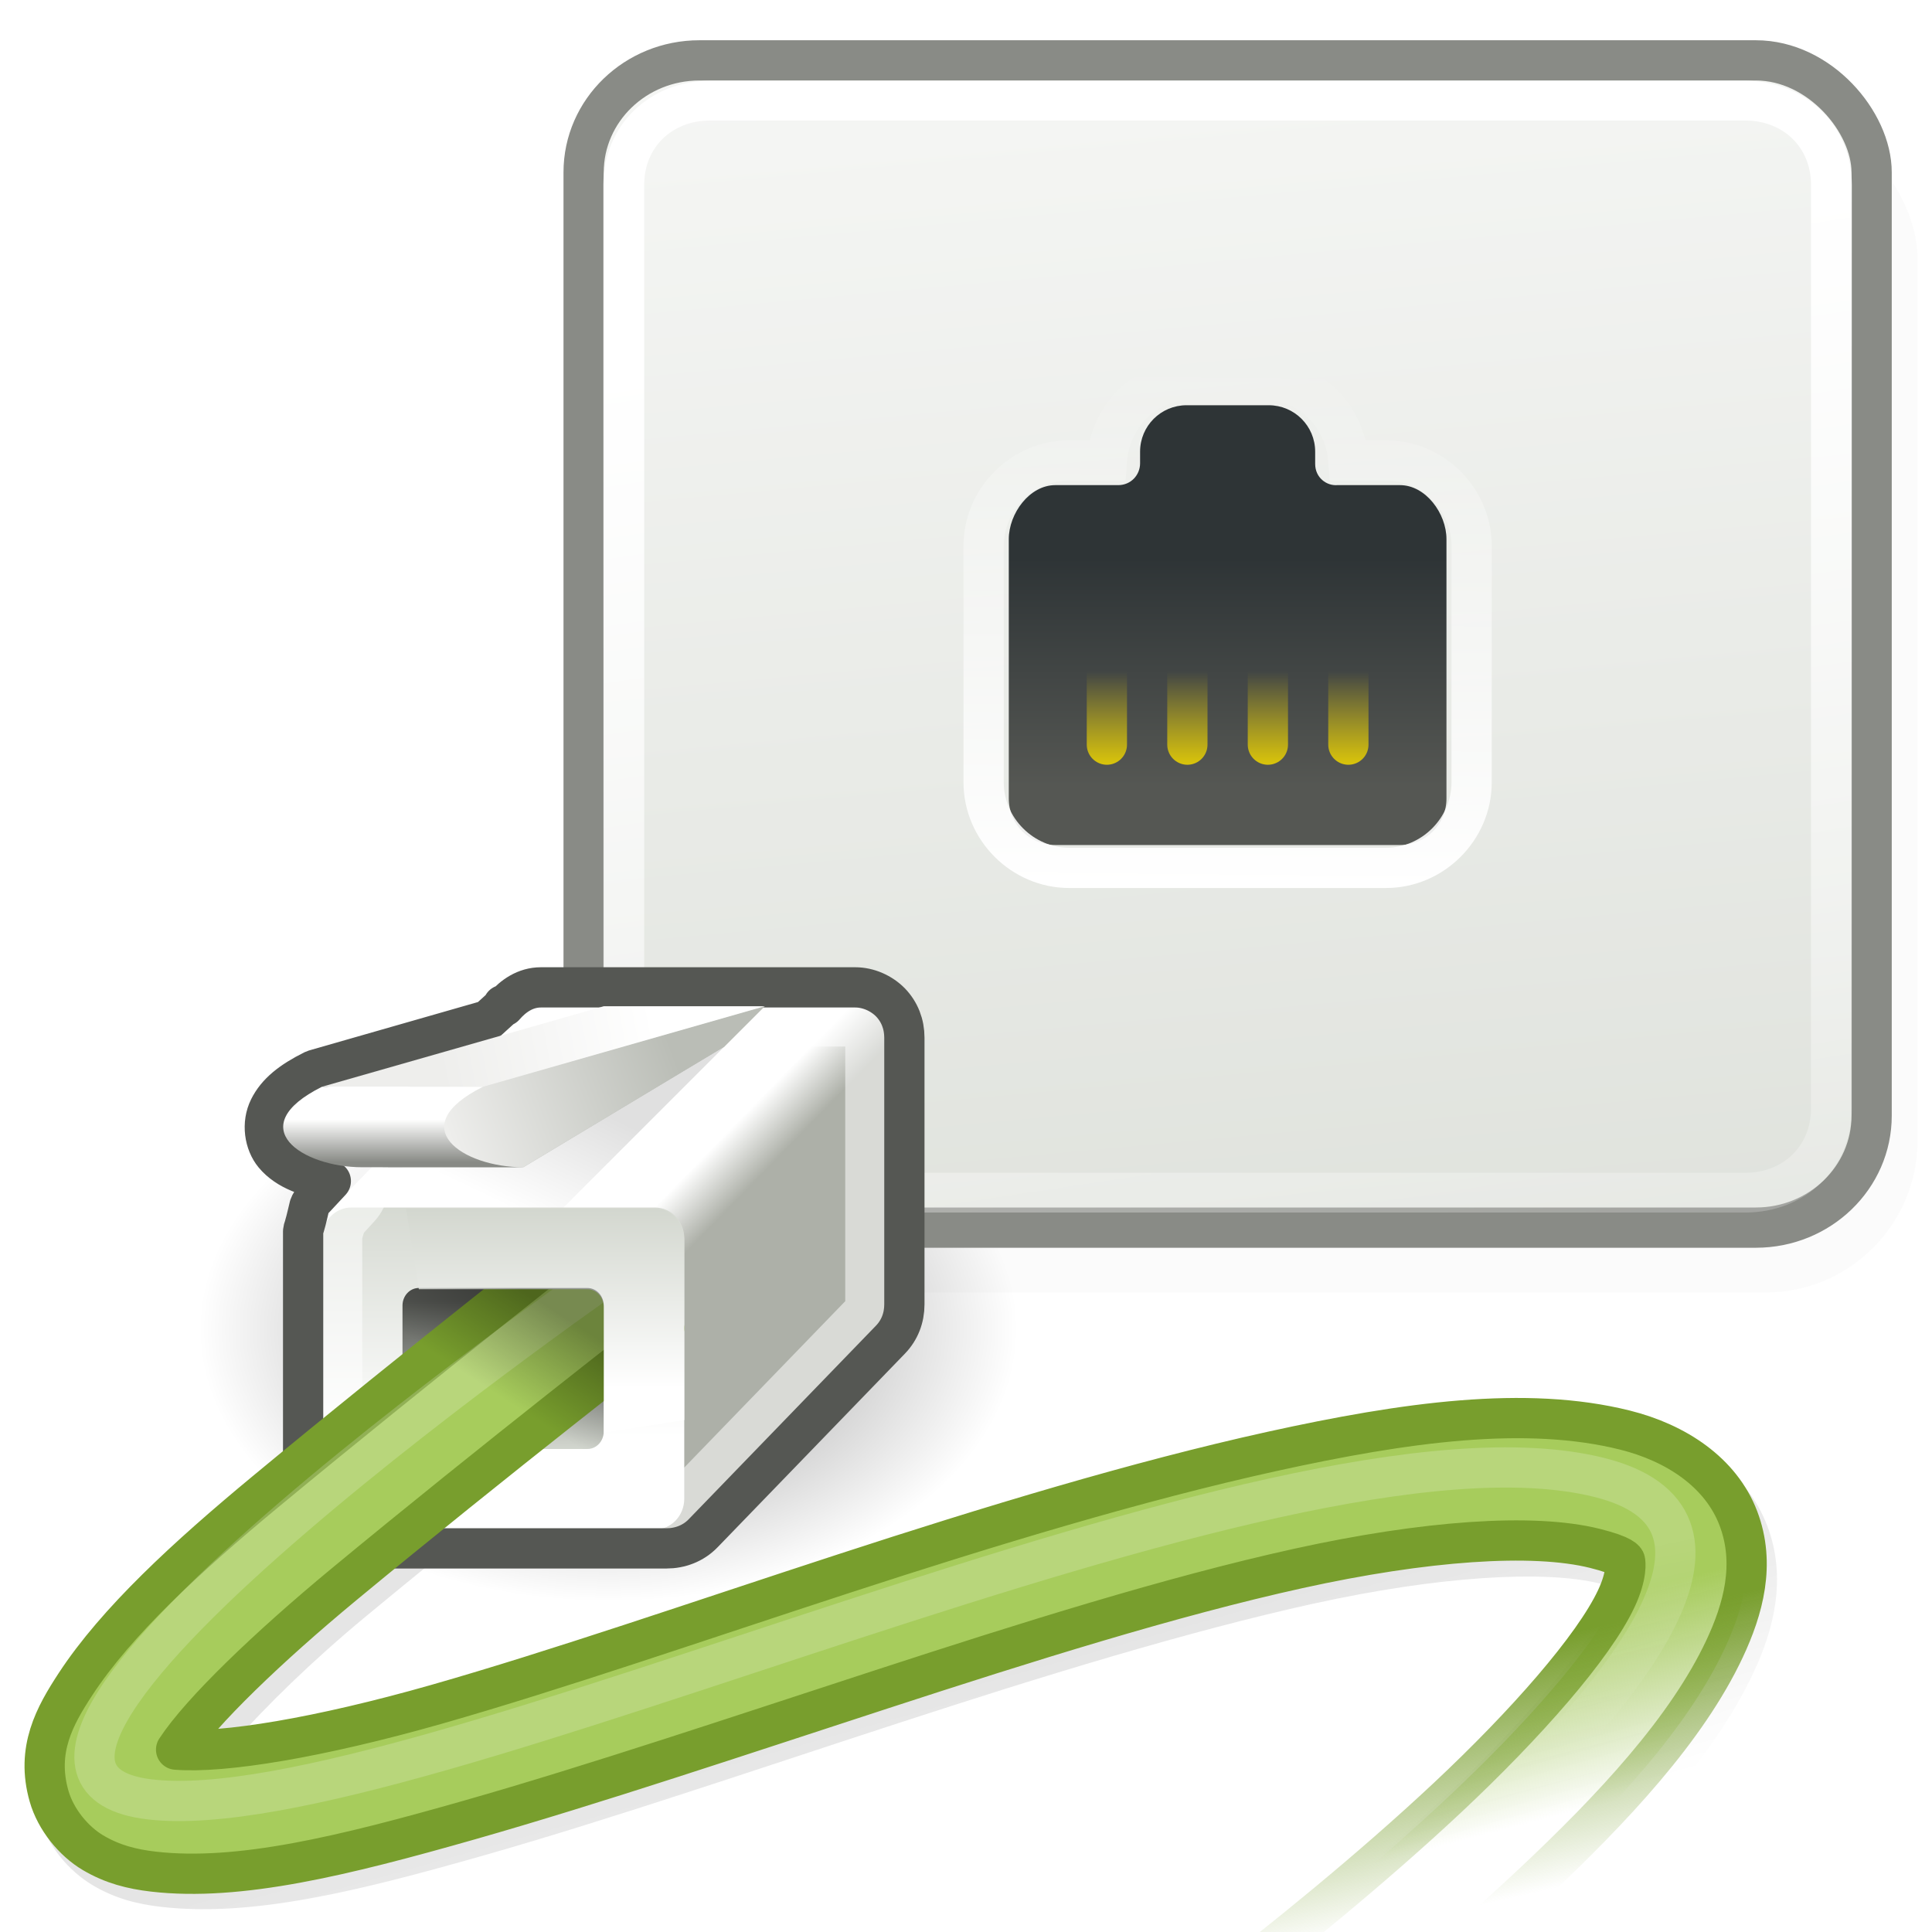 <?xml version="1.0" encoding="UTF-8" standalone="no"?>
<!-- Created with Inkscape (http://www.inkscape.org/) -->
<svg
   xmlns:dc="http://purl.org/dc/elements/1.1/"
   xmlns:cc="http://creativecommons.org/ns#"
   xmlns:rdf="http://www.w3.org/1999/02/22-rdf-syntax-ns#"
   xmlns:svg="http://www.w3.org/2000/svg"
   xmlns="http://www.w3.org/2000/svg"
   xmlns:xlink="http://www.w3.org/1999/xlink"
   xmlns:sodipodi="http://sodipodi.sourceforge.net/DTD/sodipodi-0.dtd"
   xmlns:inkscape="http://www.inkscape.org/namespaces/inkscape"
   id="svg2"
   sodipodi:version="0.32"
   inkscape:version="0.46"
   width="48"
   height="48"
   version="1.0"
   sodipodi:docbase="/home/dobey/Projects/gnome-icon-theme/scalable/devices"
   sodipodi:docname="gnome-dev-ethernet.svg"
   inkscape:output_extension="org.inkscape.output.svg.inkscape">
  <defs
     id="defs5">
    <inkscape:perspective
       sodipodi:type="inkscape:persp3d"
       inkscape:vp_x="0 : 24 : 1"
       inkscape:vp_y="0 : 1000 : 0"
       inkscape:vp_z="48 : 24 : 1"
       inkscape:persp3d-origin="24 : 16 : 1"
       id="perspective117" />
    <linearGradient
       inkscape:collect="always"
       id="linearGradient7822">
      <stop
         style="stop-color:#000000;stop-opacity:1;"
         offset="0"
         id="stop7824" />
      <stop
         style="stop-color:#000000;stop-opacity:0;"
         offset="1"
         id="stop7826" />
    </linearGradient>
    <linearGradient
       inkscape:collect="always"
       id="linearGradient7812">
      <stop
         style="stop-color:#000000;stop-opacity:1;"
         offset="0"
         id="stop7814" />
      <stop
         style="stop-color:#000000;stop-opacity:0;"
         offset="1"
         id="stop7816" />
    </linearGradient>
    <linearGradient
       inkscape:collect="always"
       id="linearGradient7688">
      <stop
         style="stop-color:#000000;stop-opacity:1;"
         offset="0"
         id="stop7690" />
      <stop
         style="stop-color:#000000;stop-opacity:0;"
         offset="1"
         id="stop7692" />
    </linearGradient>
    <linearGradient
       inkscape:collect="always"
       id="linearGradient7660">
      <stop
         style="stop-color:#ffffff;stop-opacity:1;"
         offset="0"
         id="stop7662" />
      <stop
         style="stop-color:#ffffff;stop-opacity:0;"
         offset="1"
         id="stop7664" />
    </linearGradient>
    <linearGradient
       id="linearGradient7652">
      <stop
         style="stop-color:#a7cc5c;stop-opacity:1;"
         offset="0"
         id="stop7654" />
      <stop
         style="stop-color:#a7cc5c;stop-opacity:0;"
         offset="1"
         id="stop7656" />
    </linearGradient>
    <linearGradient
       id="linearGradient7576">
      <stop
         style="stop-color:#789e2d;stop-opacity:1;"
         offset="0"
         id="stop7578" />
      <stop
         style="stop-color:#789e2d;stop-opacity:0;"
         offset="1"
         id="stop7580" />
    </linearGradient>
    <linearGradient
       inkscape:collect="always"
       id="linearGradient7438">
      <stop
         style="stop-color:#ffffff;stop-opacity:1;"
         offset="0"
         id="stop7440" />
      <stop
         style="stop-color:#ffffff;stop-opacity:0;"
         offset="1"
         id="stop7442" />
    </linearGradient>
    <linearGradient
       inkscape:collect="always"
       id="linearGradient7430">
      <stop
         style="stop-color:#ffffff;stop-opacity:1;"
         offset="0"
         id="stop7432" />
      <stop
         style="stop-color:#ffffff;stop-opacity:0;"
         offset="1"
         id="stop7434" />
    </linearGradient>
    <linearGradient
       inkscape:collect="always"
       id="linearGradient7422">
      <stop
         style="stop-color:#edd400;stop-opacity:1;"
         offset="0"
         id="stop7424" />
      <stop
         style="stop-color:#edd400;stop-opacity:0;"
         offset="1"
         id="stop7426" />
    </linearGradient>
    <linearGradient
       id="linearGradient7340">
      <stop
         style="stop-color:#2e3436;stop-opacity:1;"
         offset="0"
         id="stop7342" />
      <stop
         style="stop-color:#555753;stop-opacity:1"
         offset="1"
         id="stop7344" />
    </linearGradient>
    <linearGradient
       id="linearGradient7277">
      <stop
         style="stop-color:#555753;stop-opacity:1"
         offset="0"
         id="stop7279" />
      <stop
         style="stop-color:#d3d7cf;stop-opacity:1"
         offset="1"
         id="stop7281" />
    </linearGradient>
    <linearGradient
       id="linearGradient7269">
      <stop
         id="stop7271"
         offset="0"
         style="stop-color:#ffffff;stop-opacity:1;" />
      <stop
         id="stop7273"
         offset="1"
         style="stop-color:#d3d7cf;stop-opacity:1" />
    </linearGradient>
    <linearGradient
       id="linearGradient7263">
      <stop
         id="stop7265"
         offset="0"
         style="stop-color:#adb0a8;stop-opacity:1;" />
      <stop
         id="stop7267"
         offset="1"
         style="stop-color:#ffffff;stop-opacity:1" />
    </linearGradient>
    <linearGradient
       id="linearGradient7257">
      <stop
         id="stop7259"
         offset="0"
         style="stop-color:#000000;stop-opacity:1" />
      <stop
         id="stop7261"
         offset="1"
         style="stop-color:#000000;stop-opacity:0;" />
    </linearGradient>
    <linearGradient
       id="linearGradient7245">
      <stop
         style="stop-color:#eeeeec;stop-opacity:1;"
         offset="0"
         id="stop7247" />
      <stop
         style="stop-color:#ffffff;stop-opacity:1;"
         offset="1"
         id="stop7249" />
    </linearGradient>
    <linearGradient
       id="linearGradient7237">
      <stop
         style="stop-color:#eeeeec;stop-opacity:1"
         offset="0"
         id="stop7239" />
      <stop
         style="stop-color:#babdb6;stop-opacity:1;"
         offset="1"
         id="stop7241" />
    </linearGradient>
    <linearGradient
       id="linearGradient7186">
      <stop
         style="stop-color:#888a85;stop-opacity:1;"
         offset="0"
         id="stop7188" />
      <stop
         style="stop-color:#ffffff;stop-opacity:1;"
         offset="1"
         id="stop7190" />
    </linearGradient>
    <linearGradient
       id="linearGradient6991">
      <stop
         style="stop-color:#d3d7cf;stop-opacity:1"
         offset="0"
         id="stop6993" />
      <stop
         style="stop-color:#ffffff;stop-opacity:1"
         offset="1"
         id="stop6995" />
    </linearGradient>
    <linearGradient
       inkscape:collect="always"
       xlink:href="#linearGradient6991"
       id="linearGradient6047"
       gradientUnits="userSpaceOnUse"
       gradientTransform="matrix(2,0,0,1.933,43.5,0.533)"
       x1="-7.975"
       y1="25.357"
       x2="-11.006"
       y2="-6.568" />
    <linearGradient
       inkscape:collect="always"
       xlink:href="#linearGradient7340"
       id="linearGradient7346"
       x1="32.812"
       y1="21"
       x2="32.812"
       y2="26.205"
       gradientUnits="userSpaceOnUse"
       gradientTransform="matrix(1.087,0,0,1.086,-1.581,-8.943)" />
    <linearGradient
       inkscape:collect="always"
       xlink:href="#linearGradient7422"
       id="linearGradient7428"
       x1="30.312"
       y1="27.313"
       x2="30.312"
       y2="24.688"
       gradientUnits="userSpaceOnUse" />
    <linearGradient
       inkscape:collect="always"
       xlink:href="#linearGradient7430"
       id="linearGradient7436"
       x1="28.875"
       y1="29"
       x2="29"
       y2="16"
       gradientUnits="userSpaceOnUse"
       gradientTransform="translate(1,-7)" />
    <linearGradient
       inkscape:collect="always"
       xlink:href="#linearGradient7438"
       id="linearGradient7444"
       x1="-7.852"
       y1="3.755"
       x2="-5.51"
       y2="18.938"
       gradientUnits="userSpaceOnUse" />
    <linearGradient
       inkscape:collect="always"
       xlink:href="#linearGradient7422"
       id="linearGradient7446"
       gradientUnits="userSpaceOnUse"
       x1="30.312"
       y1="27.313"
       x2="30.312"
       y2="24.688" />
    <linearGradient
       inkscape:collect="always"
       xlink:href="#linearGradient7422"
       id="linearGradient7448"
       gradientUnits="userSpaceOnUse"
       x1="30.312"
       y1="27.313"
       x2="30.312"
       y2="24.688" />
    <linearGradient
       inkscape:collect="always"
       xlink:href="#linearGradient7422"
       id="linearGradient7450"
       gradientUnits="userSpaceOnUse"
       x1="30.312"
       y1="27.313"
       x2="30.312"
       y2="24.688" />
    <linearGradient
       inkscape:collect="always"
       xlink:href="#linearGradient7422"
       id="linearGradient7452"
       gradientUnits="userSpaceOnUse"
       x1="30.312"
       y1="27.313"
       x2="30.312"
       y2="24.688" />
    <linearGradient
       inkscape:collect="always"
       xlink:href="#linearGradient7263"
       id="linearGradient7555"
       gradientUnits="userSpaceOnUse"
       x1="1.626"
       y1="55.219"
       x2="0.822"
       y2="54.416" />
    <linearGradient
       inkscape:collect="always"
       xlink:href="#linearGradient7269"
       id="linearGradient7557"
       gradientUnits="userSpaceOnUse"
       gradientTransform="matrix(0.964,0,0,0.972,-0.25,1.694)"
       x1="-4.221"
       y1="59.879"
       x2="-4.221"
       y2="54.708" />
    <linearGradient
       inkscape:collect="always"
       xlink:href="#linearGradient7257"
       id="linearGradient7559"
       gradientUnits="userSpaceOnUse"
       gradientTransform="translate(-4,-24)"
       x1="-1.989"
       y1="51.138"
       x2="-3.359"
       y2="54" />
    <linearGradient
       inkscape:collect="always"
       xlink:href="#linearGradient7237"
       id="linearGradient7561"
       gradientUnits="userSpaceOnUse"
       gradientTransform="translate(-4,-24)"
       x1="-4.685"
       y1="52.64"
       x2="0.884"
       y2="50.563" />
    <linearGradient
       inkscape:collect="always"
       xlink:href="#linearGradient7245"
       id="linearGradient7563"
       gradientUnits="userSpaceOnUse"
       gradientTransform="translate(-4,-24)"
       x1="-5.082"
       y1="50.519"
       x2="0.265"
       y2="49.458" />
    <linearGradient
       inkscape:collect="always"
       xlink:href="#linearGradient7186"
       id="linearGradient7565"
       gradientUnits="userSpaceOnUse"
       gradientTransform="translate(-4,-24)"
       x1="-5.969"
       y1="52.875"
       x2="-5.969"
       y2="51.812" />
    <linearGradient
       inkscape:collect="always"
       xlink:href="#linearGradient7277"
       id="linearGradient7567"
       gradientUnits="userSpaceOnUse"
       gradientTransform="matrix(1,0,0,1.029,-4,-25.143)"
       x1="-3.536"
       y1="55.867"
       x2="-3.536"
       y2="59.445" />
    <linearGradient
       inkscape:collect="always"
       xlink:href="#linearGradient7269"
       id="linearGradient7574"
       gradientUnits="userSpaceOnUse"
       gradientTransform="matrix(1.125,0,0,1.167,15.875,-34.135)"
       x1="-4.11"
       y1="58.808"
       x2="-4.11"
       y2="55" />
    <linearGradient
       inkscape:collect="always"
       xlink:href="#linearGradient7576"
       id="linearGradient7582"
       x1="38.75"
       y1="40.625"
       x2="40.125"
       y2="46.562"
       gradientUnits="userSpaceOnUse" />
    <linearGradient
       inkscape:collect="always"
       xlink:href="#linearGradient7652"
       id="linearGradient7658"
       x1="37.625"
       y1="40.312"
       x2="38.875"
       y2="45.062"
       gradientUnits="userSpaceOnUse" />
    <linearGradient
       inkscape:collect="always"
       xlink:href="#linearGradient7660"
       id="linearGradient7666"
       x1="41.188"
       y1="38.312"
       x2="42.124"
       y2="42.938"
       gradientUnits="userSpaceOnUse" />
    <linearGradient
       inkscape:collect="always"
       xlink:href="#linearGradient7688"
       id="linearGradient7694"
       x1="28.625"
       y1="41.125"
       x2="30.5"
       y2="47.812"
       gradientUnits="userSpaceOnUse" />
    <linearGradient
       inkscape:collect="always"
       xlink:href="#linearGradient7812"
       id="linearGradient7818"
       x1="-6.406"
       y1="32.438"
       x2="-7.781"
       y2="34.562"
       gradientUnits="userSpaceOnUse" />
    <radialGradient
       inkscape:collect="always"
       xlink:href="#linearGradient7822"
       id="radialGradient7828"
       cx="14.363"
       cy="34.786"
       fx="14.363"
       fy="34.786"
       r="8.795"
       gradientTransform="matrix(1,0,0,0.688,0,10.838)"
       gradientUnits="userSpaceOnUse" />
    <filter
       inkscape:collect="always"
       id="filter5386">
      <feGaussianBlur
         inkscape:collect="always"
         stdDeviation="0.263"
         id="feGaussianBlur5388" />
    </filter>
    <filter
       inkscape:collect="always"
       id="filter5406">
      <feGaussianBlur
         inkscape:collect="always"
         stdDeviation="0.782"
         id="feGaussianBlur5408" />
    </filter>
  </defs>
  <sodipodi:namedview
     inkscape:window-height="792"
     inkscape:window-width="770"
     inkscape:pageshadow="2"
     inkscape:pageopacity="0.0"
     guidetolerance="10.0"
     gridtolerance="10.0"
     objecttolerance="10.0"
     borderopacity="1"
     bordercolor="#e8e8e8"
     pagecolor="#ffffff"
     id="base"
     showgrid="false"
     inkscape:showpageshadow="false"
     showborder="true"
     inkscape:grid-points="true"
     showguides="true"
     inkscape:guide-bbox="true"
     inkscape:zoom="1.9999999"
     inkscape:cx="-27.893934"
     inkscape:cy="28.423197"
     inkscape:window-x="378"
     inkscape:window-y="181"
     inkscape:current-layer="svg2"
     width="48px"
     height="48px"
     inkscape:guide-points="false"
     inkscape:object-nodes="false"
     inkscape:object-points="false"
     inkscape:object-paths="true"
     inkscape:grid-bbox="true">
    <inkscape:grid
       type="xygrid"
       id="grid4751" />
    <inkscape:grid
       id="GridFromPre046Settings"
       type="xygrid"
       originx="0px"
       originy="0px"
       spacingx="0.5px"
       spacingy="0.5px"
       color="#0000ff"
       empcolor="#0000ff"
       opacity="0.2"
       empopacity="0.4"
       empspacing="2" />
  </sodipodi:namedview>
  <path
     style="fill:#ffffff;fill-opacity:1;fill-rule:evenodd;stroke:none;stroke-width:1;stroke-linecap:round;stroke-linejoin:miter;stroke-miterlimit:4;stroke-dashoffset:0.7;stroke-opacity:0.992"
     d="M 5,12 L 8,12 L 10,12 L 7,12 L 5,12 z "
     id="path7013"
     sodipodi:nodetypes="ccccc" />
  <path
     sodipodi:type="arc"
     style="opacity:0.459;fill:url(#radialGradient7828);fill-opacity:1;fill-rule:evenodd;stroke:none;stroke-width:1;stroke-linecap:round;stroke-linejoin:round;stroke-miterlimit:4;stroke-dasharray:none;stroke-dashoffset:0.7;stroke-opacity:1"
     id="path7820"
     sodipodi:cx="14.363107"
     sodipodi:cy="34.785942"
     sodipodi:rx="8.7946405"
     sodipodi:ry="6.0546017"
     d="M 23.158 34.786 A 8.795 6.055 0 1 1  5.568,34.786 A 8.795 6.055 0 1 1  23.158 34.786 z"
     transform="matrix(1.156,0,0,1.117,-1.489,-5.813)" />
  <rect
     style="opacity:0.12;fill:#000000;fill-opacity:1;fill-rule:evenodd;stroke:none;stroke-width:1;stroke-linecap:round;stroke-linejoin:round;stroke-miterlimit:4;stroke-dasharray:none;stroke-dashoffset:0.7;stroke-opacity:0.992;filter:url(#filter5386)"
     id="rect7696"
     width="32"
     height="29"
     x="15.375"
     y="2.875"
     rx="3.723"
     ry="3.723"
     transform="matrix(1.016,0,0,1.016,-0.49,-0.271)" />
  <rect
     style="fill:url(#linearGradient6047);fill-opacity:1;fill-rule:evenodd;stroke:#888a85;stroke-width:1;stroke-linecap:round;stroke-linejoin:round;stroke-miterlimit:4;stroke-dasharray:none;stroke-dashoffset:0.7;stroke-opacity:0.992"
     id="rect5925"
     width="32"
     height="29"
     x="14.5"
     y="1.5"
     rx="2.877"
     ry="2.781" />
  <path
     sodipodi:type="inkscape:offset"
     inkscape:radius="-0.99866015"
     inkscape:original="M -12.5 0.5 C -13.608449 0.5 -14.5 1.3915505 -14.5 2.5 L -14.5 13.5 C -14.5 14.608449 -13.60845 15.5 -12.5 15.5 L -0.5 15.5 C 0.60844948 15.5 1.5 14.60845 1.5 13.5 L 1.5 2.5 C 1.5 1.3915505 0.60844948 0.5 -0.5 0.5 L -12.5 0.5 z "
     style="fill:none;fill-opacity:1;fill-rule:evenodd;stroke:url(#linearGradient7444);stroke-width:0.473;stroke-linecap:round;stroke-linejoin:round;stroke-miterlimit:4;stroke-dasharray:none;stroke-dashoffset:0.7;stroke-opacity:0.992"
     id="path6964"
     d="M -12.5,1.5 C -13.073,1.5 -13.5,1.927 -13.5,2.5 L -13.5,13.5 C -13.5,14.073 -13.073,14.5 -12.5,14.5 L -0.5,14.5 C 0.073,14.5 0.5,14.073 0.5,13.5 L 0.5,2.5 C 0.5,1.927 0.073,1.5 -0.5,1.5 L -12.5,1.5 z "
     transform="matrix(2.143,0,0,2.087,44.429,-0.63)" />
  <path
     sodipodi:type="inkscape:offset"
     inkscape:radius="0.50945717"
     inkscape:original="M 14.8125 31.5 C 14.8125 31.5 10.498126 34.830189 6.59375 38.0625 C 4.6415622 39.678655 2.8956918 41.28355 1.875 42.84375 C 1.3646541 43.62385 0.8878846 44.466971 1.21875 45.625 C 1.3841827 46.204014 1.8301355 46.746216 2.3125 47.03125 C 2.7948645 47.316284 3.2706533 47.437479 3.8125 47.5 C 5.9363798 47.745063 8.5434834 47.106406 11.65625 46.21875 C 14.769017 45.331094 18.325496 44.136387 21.90625 42.96875 C 25.487004 41.801113 29.102635 40.662687 32.25 39.96875 C 35.397365 39.274813 38.085104 39.083776 39.625 39.46875 C 40.353931 39.650983 40.370552 39.769574 40.375 39.78125 C 40.379448 39.792926 40.439577 40.11668 40.15625 40.71875 C 39.589596 41.92289 37.911115 43.835283 35.96875 45.65625 C 32.08402 49.298184 27.125 52.78125 27.125 52.78125 L 28.875 55.21875 C 28.875 55.21875 33.91598 51.701816 38.03125 47.84375 C 40.088885 45.914717 41.910404 43.95211 42.84375 41.96875 C 43.310423 40.97707 43.620552 39.855512 43.1875 38.71875 C 42.754448 37.581988 41.646069 36.849017 40.375 36.53125 C 37.914896 35.916224 34.93076 36.32675 31.59375 37.0625 C 28.25674 37.79825 24.575496 38.917637 20.96875 40.09375 C 17.362004 41.269863 13.840358 42.489218 10.84375 43.34375 C 7.9314529 44.174239 5.5458184 44.563842 4.375 44.46875 C 4.9949332 43.521138 6.6709378 41.915095 8.53125 40.375 C 12.251874 37.294811 16.5 34 16.5 34 L 14.8125 31.5 z "
     style="opacity:0.319;fill:url(#linearGradient7694);fill-opacity:1;fill-rule:evenodd;stroke:none;stroke-width:1;stroke-linecap:butt;stroke-linejoin:round;stroke-miterlimit:4;stroke-dasharray:none;stroke-opacity:1;filter:url(#filter5406)"
     id="path7678"
     d="M 14.688,31 C 14.619,31.018 14.555,31.05 14.5,31.094 C 14.5,31.094 10.195,34.416 6.281,37.656 C 4.316,39.283 2.516,40.914 1.438,42.562 C 0.915,43.362 0.334,44.405 0.719,45.75 C 0.928,46.481 1.455,47.11 2.062,47.469 C 2.617,47.796 3.167,47.933 3.75,48 C 6.021,48.262 8.658,47.609 11.781,46.719 C 14.912,45.826 18.485,44.604 22.062,43.438 C 25.64,42.271 29.262,41.155 32.375,40.469 C 35.482,39.784 38.134,39.627 39.5,39.969 C 39.719,40.023 39.763,40.031 39.844,40.062 C 39.824,40.169 39.787,40.288 39.688,40.5 C 39.197,41.541 37.544,43.482 35.625,45.281 C 31.78,48.886 26.844,52.375 26.844,52.375 C 26.73,52.453 26.653,52.573 26.63,52.708 C 26.606,52.843 26.638,52.982 26.719,53.094 L 28.469,55.531 C 28.638,55.738 28.938,55.779 29.156,55.625 C 29.156,55.625 34.221,52.113 38.375,48.219 C 40.449,46.274 42.326,44.285 43.312,42.188 C 43.805,41.141 44.158,39.848 43.656,38.531 C 43.146,37.192 41.882,36.377 40.5,36.031 C 37.894,35.38 34.829,35.822 31.469,36.562 C 28.103,37.305 24.426,38.447 20.812,39.625 C 17.2,40.803 13.694,41.995 10.719,42.844 C 8.538,43.466 6.827,43.771 5.594,43.875 C 6.379,43 7.471,41.918 8.844,40.781 C 12.555,37.709 16.812,34.406 16.812,34.406 C 17.03,34.246 17.084,33.945 16.938,33.719 L 15.25,31.219 C 15.131,31.031 14.903,30.942 14.688,31 z"
     transform="translate(0.25,-0.625)" />
  <g
     id="g7542"
     transform="translate(20,0)">
    <g
       transform="matrix(1.167,0,0,1.2,-3.833,-36.2)"
       id="g7162">
      <path
         style="fill:url(#linearGradient7555);fill-opacity:1;fill-rule:evenodd;stroke:none;stroke-width:1;stroke-linecap:round;stroke-linejoin:miter;stroke-miterlimit:4;stroke-dashoffset:0.7;stroke-opacity:0.992"
         d="M -2.344,51 C -2.549,51 -2.725,51.101 -2.844,51.25 L -6.859,55.25 C -6.894,55.382 -6.958,55.521 -7,55.656 L -7,61.177 C -7,61.541 -6.703,61.833 -6.344,61.833 L 0.344,61.833 C 0.524,61.833 0.695,61.764 0.812,61.646 L 4.812,57.646 C 4.93,57.527 5,57.359 5,57.177 L 5,51.656 C 5,51.474 4.93,51.306 4.812,51.188 C 4.693,51.069 4.524,51 4.344,51 L -2.344,51 z "
         id="rect6100"
         sodipodi:nodetypes="cccccccccccscc" />
      <path
         sodipodi:nodetypes="ccccccccc"
         style="fill:url(#linearGradient7557);fill-opacity:1;fill-rule:evenodd;stroke:none;stroke-width:1;stroke-linecap:round;stroke-linejoin:miter;stroke-miterlimit:4;stroke-dashoffset:0.7;stroke-opacity:0.992"
         d="M -6.374,55.167 L 0.088,55.167 C 0.435,55.167 0.714,55.451 0.714,55.805 L 0.714,61.195 C 0.714,61.549 0.435,61.833 0.088,61.833 L -6.374,61.833 C -6.721,61.833 -7,61.549 -7,61.195 L -7,55.805 C -7,55.451 -6.721,55.167 -6.374,55.167 z "
         id="path6105" />
    </g>
    <path
       sodipodi:nodetypes="ccccc"
       id="path7253"
       d="M -5,25 L -10,30 L -6,30 L -1,25 L -5,25"
       style="opacity:0.123;fill:url(#linearGradient7559);fill-opacity:1;fill-rule:evenodd;stroke:none;stroke-width:1px;stroke-linecap:butt;stroke-linejoin:miter;stroke-opacity:1" />
    <path
       sodipodi:nodetypes="ccccc"
       id="path6126"
       d="M -1,25 L -10.5,29 L -7,29 L -2,26 L -1,25"
       style="fill:#babdb6;fill-rule:evenodd;stroke:none;stroke-width:1px;stroke-linecap:butt;stroke-linejoin:miter;stroke-opacity:1" />
    <path
       sodipodi:nodetypes="csssccccccssssccsccsccsccccscc"
       id="path7235"
       d="M -6.562,25.5 C -6.586,25.5 -6.617,25.506 -6.719,25.625 C -6.749,25.648 -6.78,25.669 -6.812,25.688 C -6.832,25.709 -6.853,25.73 -6.875,25.75 C -6.895,25.772 -6.916,25.793 -6.938,25.812 L -6.969,25.812 C -6.989,25.834 -7.009,25.855 -7.031,25.875 L -7.219,26.062 C -7.326,26.163 -7.454,26.238 -7.594,26.281 L -11.844,27.5 C -12.244,27.708 -12.378,27.849 -12.438,27.969 C -12.438,27.971 -12.403,28.103 -12.438,28.062 C -12.356,28.161 -12.077,28.315 -11.594,28.406 C -11.254,28.475 -10.977,28.72 -10.867,29.049 C -10.757,29.378 -10.832,29.741 -11.062,30 L -11.406,30.375 C -11.426,30.463 -11.46,30.545 -11.5,30.688 C -11.507,30.714 -11.492,30.723 -11.5,30.75 L -11.5,37.25 C -11.5,37.304 -11.5,37.366 -11.438,37.438 C -11.406,37.474 -11.334,37.5 -11.281,37.5 L -3.438,37.5 C -3.345,37.5 -3.269,37.49 -3.219,37.438 C -3.219,37.427 -3.219,37.417 -3.219,37.406 L 1.438,32.594 C 1.49,32.54 1.5,32.515 1.5,32.406 L 1.5,25.781 C 1.5,25.673 1.49,25.617 1.438,25.562 C 1.401,25.525 1.283,25.5 1.25,25.5 L -6.562,25.5 z "
       style="opacity:0.534;fill:none;fill-opacity:1;fill-rule:evenodd;stroke:#ffffff;stroke-width:1;stroke-linecap:round;stroke-linejoin:round;stroke-miterlimit:4;stroke-dashoffset:0.7;stroke-opacity:1" />
    <path
       sodipodi:nodetypes="ccccccsssccssccsccccccscc"
       id="path7229"
       d="M -6.562,24.531 C -6.95,24.531 -7.254,24.75 -7.469,25 L -7.5,24.969 L -7.531,25.031 L -7.875,25.344 L -12.125,26.562 C -12.157,26.57 -12.189,26.58 -12.219,26.594 C -12.768,26.868 -13.121,27.148 -13.312,27.531 C -13.504,27.915 -13.429,28.398 -13.188,28.688 C -12.859,29.081 -12.33,29.24 -11.781,29.344 L -12.188,29.781 C -12.244,29.833 -12.287,29.897 -12.312,29.969 C -12.344,30.09 -12.382,30.285 -12.438,30.469 C -12.454,30.509 -12.464,30.551 -12.469,30.594 L -12.469,37.25 C -12.469,37.549 -12.356,37.832 -12.156,38.062 C -11.957,38.293 -11.645,38.469 -11.281,38.469 L -3.438,38.469 C -3.114,38.469 -2.781,38.353 -2.531,38.094 L 2.125,33.281 C 2.351,33.046 2.469,32.742 2.469,32.406 L 2.469,25.781 C 2.469,25.446 2.351,25.141 2.125,24.906 C 1.901,24.677 1.574,24.531 1.25,24.531 L -6.562,24.531 z "
       style="fill:none;fill-opacity:1;fill-rule:evenodd;stroke:#555753;stroke-width:1;stroke-linecap:round;stroke-linejoin:round;stroke-miterlimit:4;stroke-dashoffset:0.7;stroke-opacity:1" />
    <path
       sodipodi:nodetypes="cccccc"
       id="path7184"
       d="M -1,25 L -12,27.5 L -10,29 L -7,29 L -2,26 L -1,25"
       style="fill:url(#linearGradient7561);fill-opacity:1;fill-rule:evenodd;stroke:none;stroke-width:1px;stroke-linecap:butt;stroke-linejoin:miter;stroke-opacity:1" />
    <path
       sodipodi:nodetypes="ccccc"
       id="path7171"
       d="M -5,25 L -12,27 L -8,27 L -1,25 L -5,25"
       style="fill:url(#linearGradient7563);fill-opacity:1;fill-rule:evenodd;stroke:none;stroke-width:1px;stroke-linecap:butt;stroke-linejoin:miter;stroke-opacity:1" />
    <path
       sodipodi:nodetypes="cccccc"
       id="rect7173"
       d="M -12,27 L -8.287,27 L -8,27 C -10,28 -8.5,29 -7,29 L -11,29 C -12.5,29 -14,28 -12,27 z "
       style="fill:url(#linearGradient7565);fill-opacity:1;fill-rule:evenodd;stroke:none;stroke-width:1;stroke-linecap:round;stroke-linejoin:round;stroke-miterlimit:4;stroke-dashoffset:0.7;stroke-opacity:1" />
    <path
       style="fill:url(#linearGradient7567);fill-opacity:1;fill-rule:evenodd;stroke:none;stroke-width:1;stroke-linecap:round;stroke-linejoin:miter;stroke-miterlimit:4;stroke-dashoffset:0.7;stroke-opacity:0.992"
       d="M -9.594,32 L -5.406,32 C -5.181,32 -5,32.195 -5,32.438 L -5,35.562 C -5,35.805 -5.181,36 -5.406,36 L -9.594,36 C -9.819,36 -10,35.805 -10,35.562 L -10,32.438 C -10,32.195 -9.819,32 -9.594,32 z "
       id="path7275" />
  </g>
  <path
     style="opacity:1;fill:url(#linearGradient7346);fill-opacity:1;fill-rule:evenodd;stroke:none;stroke-width:1;stroke-linecap:round;stroke-linejoin:round;stroke-miterlimit:4;stroke-dasharray:none;stroke-dashoffset:0.7;stroke-opacity:1"
     d="M 29.48,10.068 C 28.841,10.068 28.325,10.584 28.325,11.222 L 28.325,11.51 C 28.325,11.803 28.096,12.053 27.781,12.053 L 26.218,12.053 C 25.579,12.053 25.063,12.757 25.063,13.395 L 25.063,19.84 C 25.063,20.478 25.579,20.994 26.218,20.994 L 34.782,20.994 C 35.421,20.994 35.937,20.478 35.937,19.84 L 35.937,13.395 C 35.937,12.757 35.421,12.053 34.782,12.053 L 33.219,12.053 C 32.957,12.071 32.675,11.867 32.675,11.527 L 32.675,11.222 C 32.675,10.584 32.159,10.068 31.52,10.068 L 29.48,10.068 z"
     id="rect7327"
     sodipodi:nodetypes="ccccccccccccccccc" />
  <path
     style="fill:none;fill-opacity:1;fill-rule:evenodd;stroke:url(#linearGradient7436);stroke-width:1;stroke-linecap:round;stroke-linejoin:miter;stroke-miterlimit:4;stroke-dashoffset:0.7;stroke-opacity:1"
     d="M 29.562,9.438 C 28.453,9.438 27.578,10.346 27.5,11.438 L 26.562,11.438 C 25.403,11.438 24.438,12.403 24.438,13.562 L 24.438,19.438 C 24.438,20.597 25.403,21.562 26.562,21.562 L 34.438,21.562 C 35.597,21.562 36.562,20.597 36.562,19.438 L 36.562,13.562 C 36.562,12.403 35.597,11.438 34.438,11.438 L 33.5,11.438 C 33.422,10.346 32.547,9.438 31.438,9.438 L 29.562,9.438 z "
     id="path7350"
     sodipodi:nodetypes="ccccccccccccc" />
  <g
     id="g7393"
     style="fill-opacity:1;stroke:url(#linearGradient7428)"
     transform="translate(1,-8)">
    <path
       sodipodi:nodetypes="cc"
       id="path7352"
       d="M 26.5,26.5 L 26.5,24.5"
       style="fill:none;fill-opacity:1;fill-rule:evenodd;stroke:url(#linearGradient7446);stroke-width:1px;stroke-linecap:round;stroke-linejoin:miter;stroke-opacity:1" />
    <path
       sodipodi:nodetypes="cc"
       id="path7362"
       d="M 28.5,26.5 L 28.5,24.5"
       style="fill:none;fill-opacity:1;fill-rule:evenodd;stroke:url(#linearGradient7448);stroke-width:1px;stroke-linecap:round;stroke-linejoin:miter;stroke-opacity:1" />
    <path
       sodipodi:nodetypes="cc"
       id="path7364"
       d="M 30.5,26.5 L 30.5,24.5"
       style="fill:none;fill-opacity:1;fill-rule:evenodd;stroke:url(#linearGradient7450);stroke-width:1px;stroke-linecap:round;stroke-linejoin:miter;stroke-opacity:1" />
    <path
       sodipodi:nodetypes="cc"
       id="path7366"
       d="M 32.5,26.5 L 32.5,24.5"
       style="fill:none;fill-opacity:1;fill-rule:evenodd;stroke:url(#linearGradient7452);stroke-width:1px;stroke-linecap:round;stroke-linejoin:miter;stroke-opacity:1" />
  </g>
  <path
     style="fill:url(#linearGradient7658);fill-opacity:1.0;fill-rule:evenodd;stroke:url(#linearGradient7582);stroke-width:1;stroke-linecap:butt;stroke-linejoin:round;stroke-miterlimit:4;stroke-dasharray:none;stroke-opacity:1"
     d="M 14.688,30.562 C 14.688,30.562 10.498,33.83 6.594,37.062 C 4.642,38.679 2.896,40.284 1.875,41.844 C 1.365,42.624 0.888,43.467 1.219,44.625 C 1.384,45.204 1.83,45.746 2.312,46.031 C 2.795,46.316 3.271,46.437 3.812,46.5 C 5.936,46.745 8.543,46.106 11.656,45.219 C 14.769,44.331 18.325,43.136 21.906,41.969 C 25.487,40.801 29.103,39.663 32.25,38.969 C 35.397,38.275 38.085,38.084 39.625,38.469 C 40.354,38.651 40.371,38.77 40.375,38.781 C 40.379,38.793 40.44,39.117 40.156,39.719 C 39.59,40.923 37.911,42.835 35.969,44.656 C 32.084,48.298 27.125,51.781 27.125,51.781 L 28.875,54.219 C 28.875,54.219 33.916,50.702 38.031,46.844 C 40.089,44.915 41.91,42.952 42.844,40.969 C 43.31,39.977 43.621,38.856 43.188,37.719 C 42.754,36.582 41.646,35.849 40.375,35.531 C 37.915,34.916 34.931,35.327 31.594,36.062 C 28.257,36.798 24.575,37.918 20.969,39.094 C 17.362,40.27 13.84,41.489 10.844,42.344 C 7.931,43.174 5.546,43.564 4.375,43.469 C 4.995,42.521 6.671,40.915 8.531,39.375 C 12.252,36.295 16.5,33 16.5,33 L 14.688,30.562 z "
     id="path7506"
     sodipodi:nodetypes="cssssssssssssccssssssscscc" />
  <path
     style="fill:none;fill-rule:evenodd;stroke:url(#linearGradient7666);stroke-width:1px;stroke-linecap:butt;stroke-linejoin:miter;stroke-opacity:1;opacity:0.19;fill-opacity:1.0"
     d="M 15.672,31.27 C 15.672,31.27 -2.765,43.957 3.735,44.707 C 10.235,45.457 31.735,34.707 39.735,36.707 C 47.735,38.707 27.735,52.707 27.735,52.707"
     id="path7502"
     sodipodi:nodetypes="cssc" />
  <path
     style="fill:url(#linearGradient7574);fill-opacity:1;fill-rule:evenodd;stroke:none;stroke-width:1;stroke-linecap:round;stroke-linejoin:miter;stroke-miterlimit:4;stroke-dashoffset:0.7;stroke-opacity:0.992"
     d="M 10.089,30.031 L 10.406,32.031 L 14.594,32.031 C 14.819,32.031 15,32.226 15,32.469 L 15,35.594 L 17,35.281 L 17,30.812 C 17,30.388 16.686,30.031 16.281,30.031 L 10.089,30.031 z "
     id="path7512"
     sodipodi:nodetypes="ccccccccc" />
  <path
     style="fill:url(#linearGradient7818);fill-opacity:1.0;fill-rule:evenodd;stroke:none;stroke-width:1;stroke-linecap:round;stroke-linejoin:miter;stroke-miterlimit:4;stroke-dashoffset:0.7;stroke-opacity:0.992;opacity:0.354"
     d="M -9.594,32 L -5.406,32 C -5.181,32 -5,32.195 -5,32.438 L -5,35.562 C -5,35.805 -5.181,36 -5.406,36 L -9.594,36 C -9.819,36 -10,35.805 -10,35.562 L -10,32.438 C -10,32.195 -9.819,32 -9.594,32 z "
     id="path7810"
     transform="translate(20,0)" />
</svg>
